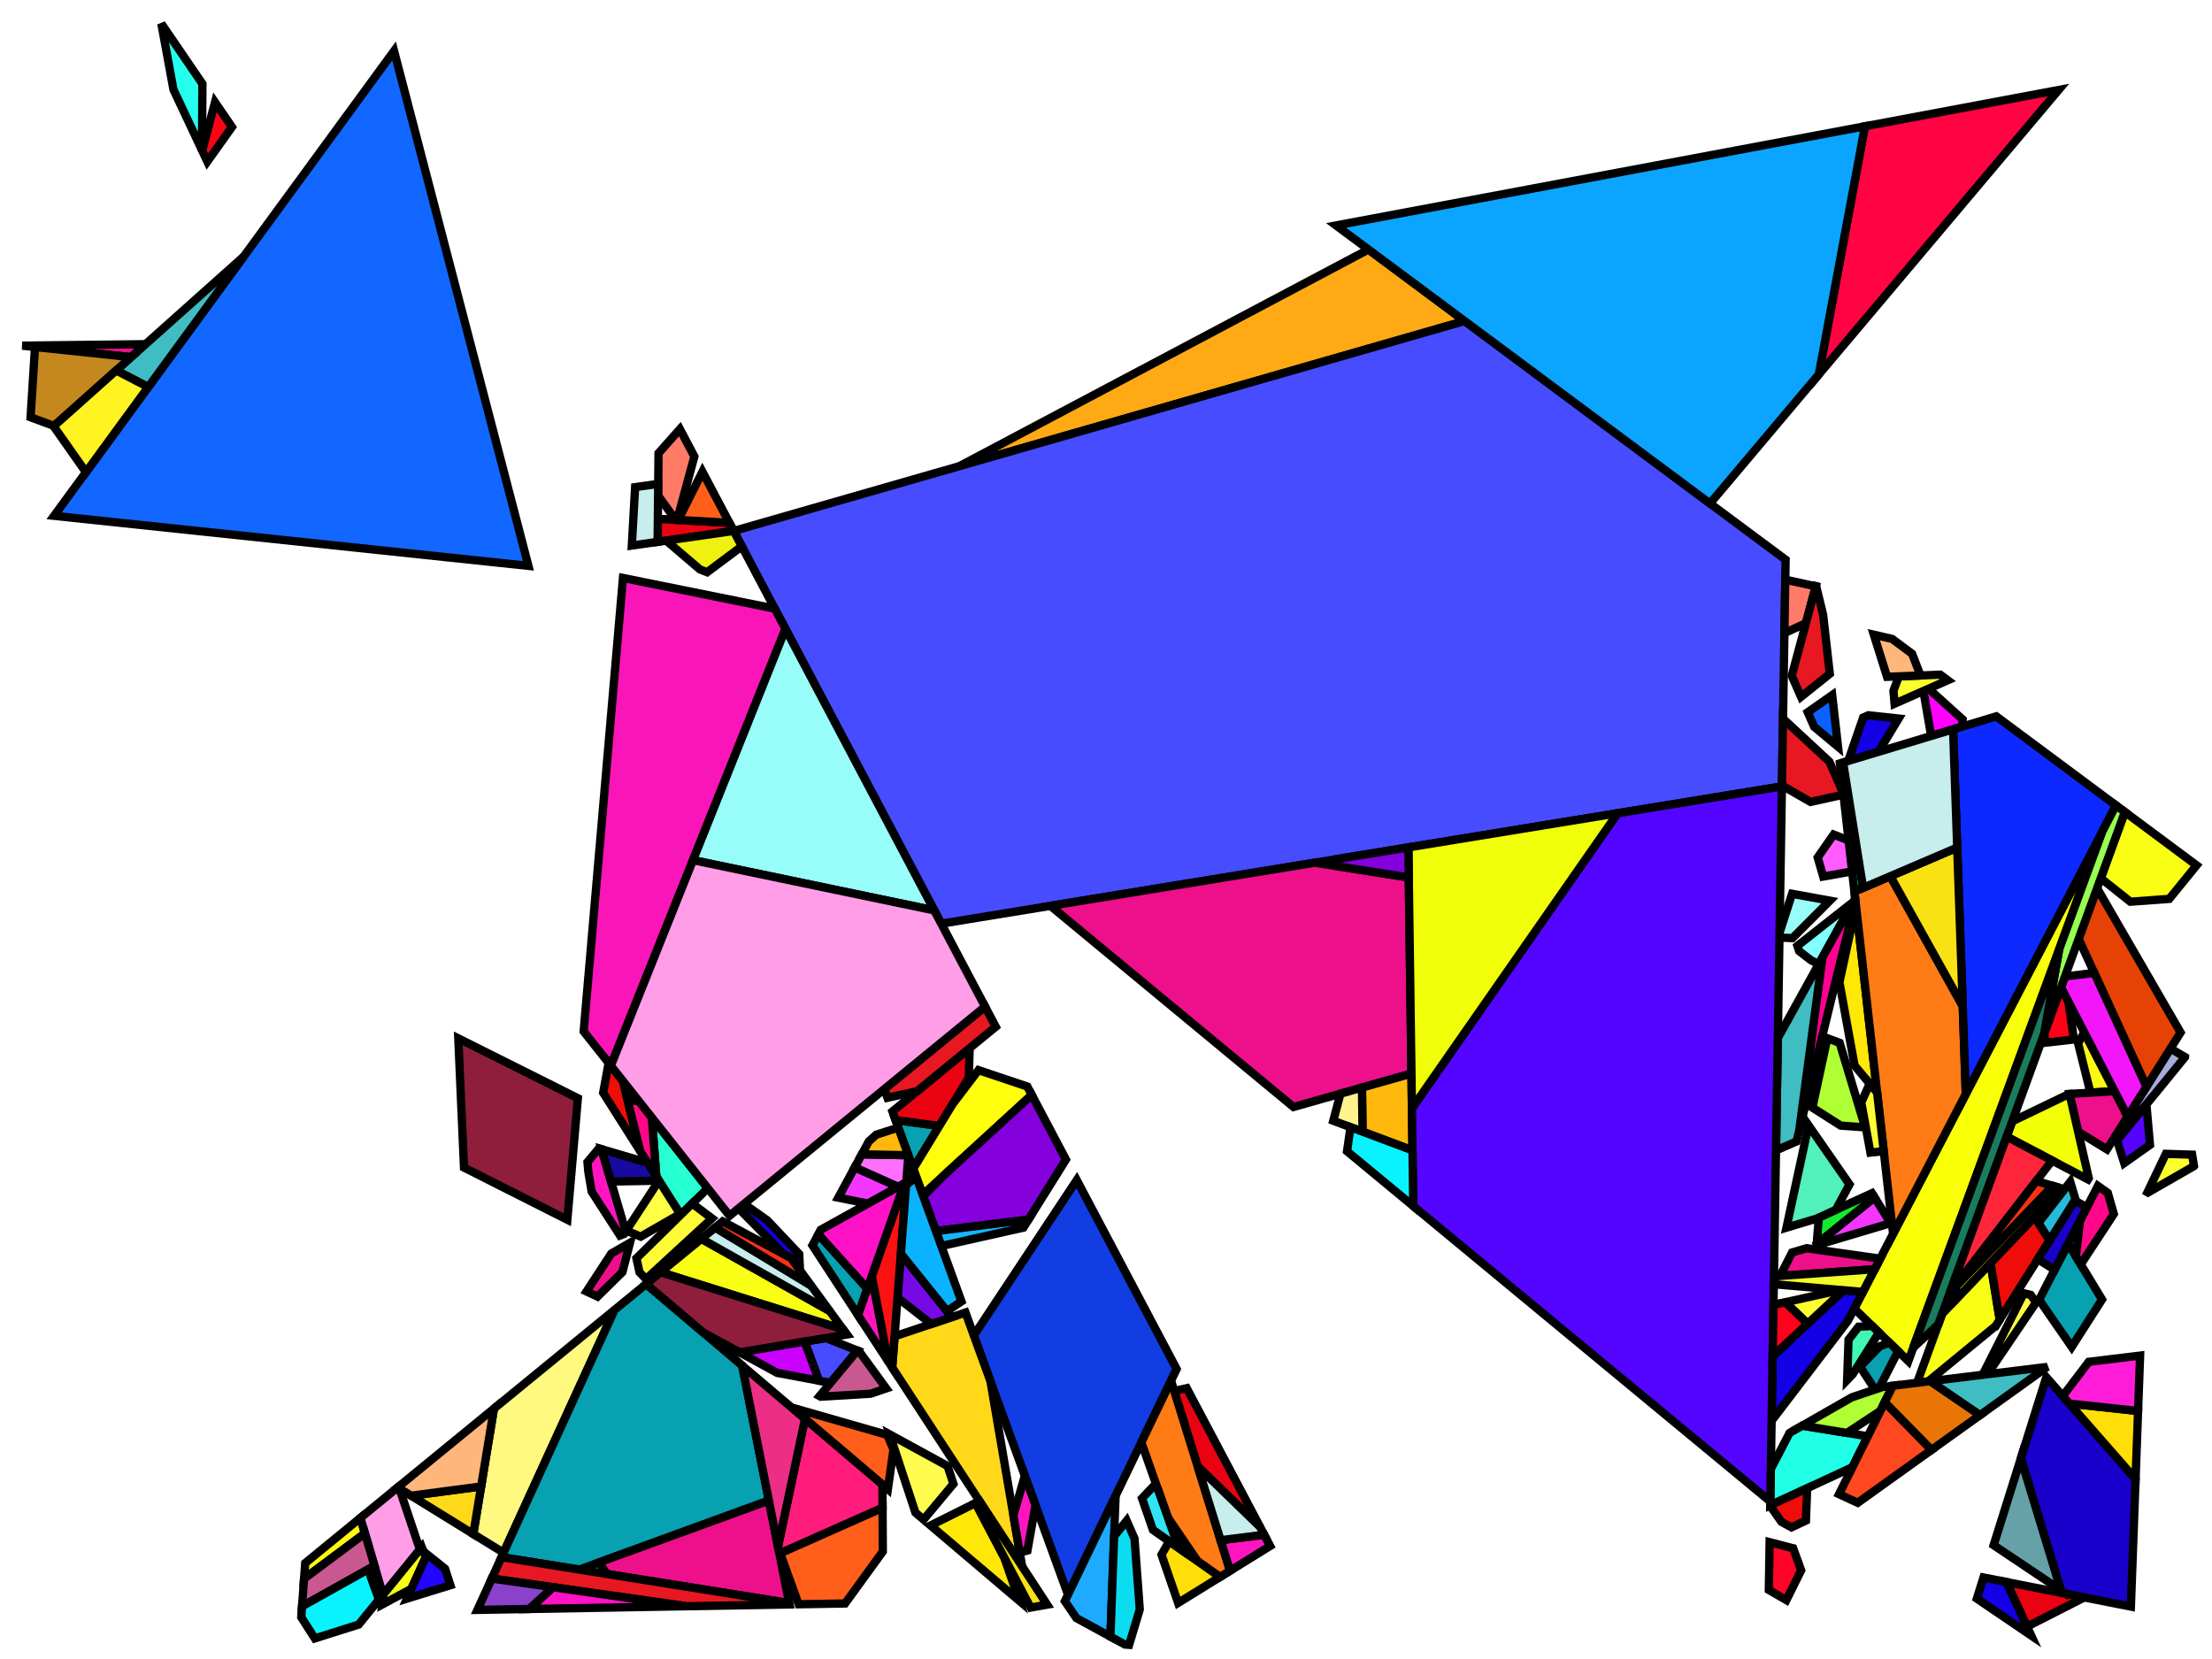 <?xml version="1.0" encoding="iso-8859-1" standalone="no"?>
<!DOCTYPE svg PUBLIC "-//W3C//DTD SVG 1.0//EN" "http://www.w3.org/TR/2001/REC-SVG-20010904/DTD/svg10.dtd">
<svg xmlns="http://www.w3.org/2000/svg" width="800" height="600">
<path style="fill:rgb(0, 0, 0);fill-opacity:0.0;fill-rule:evenodd;stroke:rgb(0, 0, 0);stroke-width:0.0;" d="M 0, 600 L 800, 600 L 800, 0 L 0, 0 z "/>
<path style="fill:rgb(17, 61, 226);fill-opacity:1.0;fill-rule:evenodd;stroke:rgb(0, 0, 0);stroke-width:3.0;" d="M 425.548, 495.138 L 386.254, 576.723 L 352.197, 482.989 L 389.424, 426.785 z "/>
<path style="fill:rgb(255, 170, 21);fill-opacity:1.0;fill-rule:evenodd;stroke:rgb(0, 0, 0);stroke-width:3.0;" d="M 529.697, 116.099 L 347.006, 168.579 L 494.912, 90.233 z "/>
<path style="fill:rgb(71, 76, 255);fill-opacity:1.0;fill-rule:evenodd;stroke:rgb(0, 0, 0);stroke-width:3.0;" d="M 310.085, 488.433 L 300.385, 500.126 L 296.196, 499.344 L 290.985, 485.209 L 298.679, 483.917 z "/>
<path style="fill:rgb(71, 76, 255);fill-opacity:1.0;fill-rule:evenodd;stroke:rgb(0, 0, 0);stroke-width:3.0;" d="M 645.79, 202.424 L 644.456, 284.413 L 340.421, 334.061 L 265.361, 192.033 L 529.697, 116.099 z "/>
<path style="fill:rgb(249, 21, 184);fill-opacity:1.0;fill-rule:evenodd;stroke:rgb(0, 0, 0);stroke-width:3.0;" d="M 280.2, 220.112 L 284.075, 227.444 L 220.918, 385.435 L 211.091, 373.015 L 225.303, 209.027 z "/>
<path style="fill:rgb(33, 255, 231);fill-opacity:1.0;fill-rule:evenodd;stroke:rgb(0, 0, 0);stroke-width:3.0;" d="M 673.818, 321.102 L 670.67, 322.449 L 665.432, 276.107 L 666.582, 275.76 z "/>
<path style="fill:rgb(33, 255, 231);fill-opacity:1.0;fill-rule:evenodd;stroke:rgb(0, 0, 0);stroke-width:3.0;" d="M 675.504, 519.459 L 669.954, 530.628 L 640.224, 544.43 L 640.438, 531.287 L 647.223, 518.238 L 651.821, 515.607 z "/>
<path style="fill:rgb(249, 255, 7);fill-opacity:1.0;fill-rule:evenodd;stroke:rgb(0, 0, 0);stroke-width:3.0;" d="M 690.176, 492.265 L 670.614, 473.255 L 760.392, 300.604 z "/>
<path style="fill:rgb(255, 249, 128);fill-opacity:1.0;fill-rule:evenodd;stroke:rgb(0, 0, 0);stroke-width:3.0;" d="M 182.115, 561.567 L 171.167, 554.808 L 178.643, 509.438 L 222.248, 473.749 z "/>
<path style="fill:rgb(249, 255, 20);fill-opacity:1.0;fill-rule:evenodd;stroke:rgb(0, 0, 0);stroke-width:3.0;" d="M 300.065, 474.137 L 304.943, 480.818 L 238.896, 460.123 L 253.662, 448.038 z "/>
<path style="fill:rgb(249, 255, 20);fill-opacity:1.0;fill-rule:evenodd;stroke:rgb(0, 0, 0);stroke-width:3.0;" d="M 153.958, 563.201 L 148.795, 574.609 L 138.243, 580.282 L 138.681, 576.51 L 152.517, 559.491 z "/>
<path style="fill:rgb(249, 255, 20);fill-opacity:1.0;fill-rule:evenodd;stroke:rgb(0, 0, 0);stroke-width:3.0;" d="M 723.222, 477.254 L 721.787, 479.531 L 697.336, 499.614 L 693.331, 500.103 L 702.403, 475.184 L 719.903, 456.795 z "/>
<path style="fill:rgb(249, 255, 20);fill-opacity:1.0;fill-rule:evenodd;stroke:rgb(0, 0, 0);stroke-width:3.0;" d="M 794.424, 312.947 L 784.54, 325.093 L 770.47, 326.116 L 759.768, 317.621 L 768.49, 293.663 z "/>
<path style="fill:rgb(7, 161, 177);fill-opacity:1.0;fill-rule:evenodd;stroke:rgb(0, 0, 0);stroke-width:3.0;" d="M 268.411, 493.875 L 278.074, 542.704 L 209.529, 567.667 L 181.381, 563.173 L 222.248, 473.749 L 233.678, 464.394 z "/>
<path style="fill:rgb(7, 161, 177);fill-opacity:1.0;fill-rule:evenodd;stroke:rgb(0, 0, 0);stroke-width:3.0;" d="M 686.483, 488.677 L 679.747, 501.76 L 677.76, 502.002 L 672.71, 494.279 L 679.885, 486.865 L 683.357, 485.638 z "/>
<path style="fill:rgb(7, 161, 177);fill-opacity:1.0;fill-rule:evenodd;stroke:rgb(0, 0, 0);stroke-width:3.0;" d="M 339.715, 407.219 L 330.283, 422.679 L 323.892, 405.09 z "/>
<path style="fill:rgb(7, 161, 177);fill-opacity:1.0;fill-rule:evenodd;stroke:rgb(0, 0, 0);stroke-width:3.0;" d="M 313.689, 466.05 L 310.316, 475.638 L 293.825, 450.394 L 295.988, 446.408 z "/>
<path style="fill:rgb(7, 161, 177);fill-opacity:1.0;fill-rule:evenodd;stroke:rgb(0, 0, 0);stroke-width:3.0;" d="M 760.229, 469.98 L 749.265, 487.128 L 737.48, 470.092 L 747.974, 449.76 z "/>
<path style="fill:rgb(19, 0, 228);fill-opacity:1.0;fill-rule:evenodd;stroke:rgb(0, 0, 0);stroke-width:3.0;" d="M 686.679, 259.872 L 679.391, 271.902 L 668.428, 275.204 L 673.829, 259.52 L 675.698, 258.695 z "/>
<path style="fill:rgb(19, 0, 228);fill-opacity:1.0;fill-rule:evenodd;stroke:rgb(0, 0, 0);stroke-width:3.0;" d="M 725.714, 572.171 L 734.624, 591.53 L 714.952, 578.168 L 717.352, 570.518 z "/>
<path style="fill:rgb(19, 0, 228);fill-opacity:1.0;fill-rule:evenodd;stroke:rgb(0, 0, 0);stroke-width:3.0;" d="M 673.741, 467.242 L 668.293, 477.719 L 640.722, 513.851 L 641.102, 490.521 L 666.741, 466.637 z "/>
<path style="fill:rgb(19, 0, 228);fill-opacity:1.0;fill-rule:evenodd;stroke:rgb(0, 0, 0);stroke-width:3.0;" d="M 277.494, 441.348 L 289.053, 453.557 L 289.197, 456.661 L 283.422, 453.567 L 267.115, 437.027 L 269.104, 435.399 z "/>
<path style="fill:rgb(234, 2, 18);fill-opacity:1.0;fill-rule:evenodd;stroke:rgb(0, 0, 0);stroke-width:3.0;" d="M 455.734, 552.256 L 433.158, 530.364 L 424.67, 503.047 L 429.203, 502.055 z "/>
<path style="fill:rgb(234, 2, 18);fill-opacity:1.0;fill-rule:evenodd;stroke:rgb(0, 0, 0);stroke-width:3.0;" d="M 350.373, 389.749 L 339.715, 407.219 L 323.892, 405.09 L 322.76, 401.972 L 350.688, 379.076 z "/>
<path style="fill:rgb(234, 2, 18);fill-opacity:1.0;fill-rule:evenodd;stroke:rgb(0, 0, 0);stroke-width:3.0;" d="M 753.823, 577.726 L 733.124, 588.27 L 725.714, 572.171 z "/>
<path style="fill:rgb(234, 2, 18);fill-opacity:1.0;fill-rule:evenodd;stroke:rgb(0, 0, 0);stroke-width:3.0;" d="M 263.803, 189.085 L 265.351, 192.015 L 237.836, 195.964 L 237.921, 187.64 z "/>
<path style="fill:rgb(255, 123, 103);fill-opacity:1.0;fill-rule:evenodd;stroke:rgb(0, 0, 0);stroke-width:3.0;" d="M 251.128, 165.103 L 244.909, 188.03 L 244.31, 187.996 L 238.007, 179.243 L 238.165, 163.895 L 245.894, 155.199 z "/>
<path style="fill:rgb(255, 123, 103);fill-opacity:1.0;fill-rule:evenodd;stroke:rgb(0, 0, 0);stroke-width:3.0;" d="M 656.709, 212.057 L 653.131, 225.382 L 645.358, 228.982 L 645.673, 209.636 z "/>
<path style="fill:rgb(33, 7, 255);fill-opacity:1.0;fill-rule:evenodd;stroke:rgb(0, 0, 0);stroke-width:3.0;" d="M 160.953, 567.339 L 162.893, 573.309 L 147.188, 578.159 L 154.436, 562.146 z "/>
<path style="fill:rgb(152, 252, 249);fill-opacity:1.0;fill-rule:evenodd;stroke:rgb(0, 0, 0);stroke-width:3.0;" d="M 337.881, 329.256 L 250.64, 311.082 L 284.075, 227.444 z "/>
<path style="fill:rgb(152, 252, 249);fill-opacity:1.0;fill-rule:evenodd;stroke:rgb(0, 0, 0);stroke-width:3.0;" d="M 661.788, 325.739 L 648.274, 339.285 L 644.379, 339.106 L 643.576, 338.486 L 643.594, 337.347 L 648.131, 323.258 z "/>
<path style="fill:rgb(240, 13, 9);fill-opacity:1.0;fill-rule:evenodd;stroke:rgb(0, 0, 0);stroke-width:3.0;" d="M 741.253, 448.631 L 723.222, 477.254 L 719.903, 456.795 L 735.852, 440.036 z "/>
<path style="fill:rgb(240, 13, 9);fill-opacity:1.0;fill-rule:evenodd;stroke:rgb(0, 0, 0);stroke-width:3.0;" d="M 225.226, 390.879 L 231.569, 416.366 L 218.146, 395.216 L 220.123, 384.43 z "/>
<path style="fill:rgb(240, 13, 9);fill-opacity:1.0;fill-rule:evenodd;stroke:rgb(0, 0, 0);stroke-width:3.0;" d="M 653.139, 549.94 L 647.916, 552.385 L 644.307, 550.422 L 640.221, 544.652 L 640.224, 544.43 L 653.587, 538.227 z "/>
<path style="fill:rgb(175, 255, 52);fill-opacity:1.0;fill-rule:evenodd;stroke:rgb(0, 0, 0);stroke-width:3.0;" d="M 665.33, 377.149 L 674.566, 407.735 L 665.721, 407.099 L 655.47, 400.58 L 660.885, 375.491 z "/>
<path style="fill:rgb(175, 255, 52);fill-opacity:1.0;fill-rule:evenodd;stroke:rgb(0, 0, 0);stroke-width:3.0;" d="M 680.071, 510.27 L 667.991, 518.237 L 651.821, 515.607 L 669.756, 505.346 L 680.904, 501.619 L 684.594, 501.169 z "/>
<path style="fill:rgb(255, 217, 25);fill-opacity:1.0;fill-rule:evenodd;stroke:rgb(0, 0, 0);stroke-width:3.0;" d="M 171.167, 554.808 L 148.71, 540.946 L 174.004, 537.592 z "/>
<path style="fill:rgb(255, 217, 25);fill-opacity:1.0;fill-rule:evenodd;stroke:rgb(0, 0, 0);stroke-width:3.0;" d="M 358.212, 499.545 L 369.672, 566.503 L 322.678, 494.563 L 323.535, 483.308 L 349.181, 474.688 z "/>
<path style="fill:rgb(252, 249, 19);fill-opacity:1.0;fill-rule:evenodd;stroke:rgb(0, 0, 0);stroke-width:3.0;" d="M 764.769, 394.626 L 756.028, 395.17 L 751.575, 377.342 L 753.798, 373.348 z "/>
<path style="fill:rgb(142, 30, 60);fill-opacity:1.0;fill-rule:evenodd;stroke:rgb(0, 0, 0);stroke-width:3.0;" d="M 208.996, 397.185 L 205.187, 441.138 L 167.81, 422.262 L 165.75, 375.546 z "/>
<path style="fill:rgb(142, 30, 60);fill-opacity:1.0;fill-rule:evenodd;stroke:rgb(0, 0, 0);stroke-width:3.0;" d="M 304.943, 480.818 L 306.274, 482.642 L 267.568, 489.141 L 254.267, 481.87 L 233.678, 464.394 L 238.896, 460.123 z "/>
<path style="fill:rgb(237, 16, 138);fill-opacity:1.0;fill-rule:evenodd;stroke:rgb(0, 0, 0);stroke-width:3.0;" d="M 769.497, 403.795 L 762.005, 415.688 L 751.589, 409.302 L 748.47, 395.641 L 764.769, 394.626 z "/>
<path style="fill:rgb(237, 16, 138);fill-opacity:1.0;fill-rule:evenodd;stroke:rgb(0, 0, 0);stroke-width:3.0;" d="M 225.106, 460.073 L 216.087, 468.934 L 212.124, 467.076 L 221.087, 453.353 L 227.848, 449.466 z "/>
<path style="fill:rgb(237, 16, 138);fill-opacity:1.0;fill-rule:evenodd;stroke:rgb(0, 0, 0);stroke-width:3.0;" d="M 509.505, 317.342 L 510.475, 388.279 L 467.813, 400.352 L 379.906, 327.613 L 475.471, 312.008 z "/>
<path style="fill:rgb(237, 16, 138);fill-opacity:1.0;fill-rule:evenodd;stroke:rgb(0, 0, 0);stroke-width:3.0;" d="M 47.398, 129.171 L 8.05, 125.013 L 52.649, 124.481 z "/>
<path style="fill:rgb(237, 16, 138);fill-opacity:1.0;fill-rule:evenodd;stroke:rgb(0, 0, 0);stroke-width:3.0;" d="M 679.993, 455.218 L 678.013, 459.026 L 643.797, 461.448 L 648.12, 452.991 L 653.381, 451.423 z "/>
<path style="fill:rgb(237, 16, 138);fill-opacity:1.0;fill-rule:evenodd;stroke:rgb(0, 0, 0);stroke-width:3.0;" d="M 285.411, 579.783 L 219.524, 569.263 L 216.569, 565.103 L 278.074, 542.704 z "/>
<path style="fill:rgb(38, 255, 209);fill-opacity:1.0;fill-rule:evenodd;stroke:rgb(0, 0, 0);stroke-width:3.0;" d="M 255.977, 429.744 L 246.172, 439.376 L 237.372, 425.51 L 235.73, 404.155 z "/>
<path style="fill:rgb(255, 231, 7);fill-opacity:1.0;fill-rule:evenodd;stroke:rgb(0, 0, 0);stroke-width:3.0;" d="M 363.2, 563.298 L 368.607, 578.92 L 336.548, 551.709 L 352.822, 543.584 z "/>
<path style="fill:rgb(255, 231, 7);fill-opacity:1.0;fill-rule:evenodd;stroke:rgb(0, 0, 0);stroke-width:3.0;" d="M 678.888, 395.152 L 670.732, 385.372 L 665.251, 355.266 L 671.242, 327.509 z "/>
<path style="fill:rgb(255, 7, 134);fill-opacity:1.0;fill-rule:evenodd;stroke:rgb(0, 0, 0);stroke-width:3.0;" d="M 762.321, 431.446 L 764.49, 439.049 L 752.532, 457.28 L 750.776, 454.383 L 752.276, 441.428 L 758.737, 428.91 z "/>
<path style="fill:rgb(255, 7, 134);fill-opacity:1.0;fill-rule:evenodd;stroke:rgb(0, 0, 0);stroke-width:3.0;" d="M 230.937, 398.097 L 235.73, 404.155 L 237.372, 425.51 L 231.569, 416.366 L 227.015, 398.067 z "/>
<path style="fill:rgb(29, 170, 255);fill-opacity:1.0;fill-rule:evenodd;stroke:rgb(0, 0, 0);stroke-width:3.0;" d="M 401.604, 591.907 L 389.286, 585.199 L 385.122, 579.073 L 403.47, 540.979 z "/>
<path style="fill:rgb(231, 24, 33);fill-opacity:1.0;fill-rule:evenodd;stroke:rgb(0, 0, 0);stroke-width:3.0;" d="M 661.629, 275.464 L 666.655, 286.928 L 666.707, 287.391 L 654.791, 290.026 L 644.461, 284.078 L 644.855, 259.924 z "/>
<path style="fill:rgb(231, 24, 33);fill-opacity:1.0;fill-rule:evenodd;stroke:rgb(0, 0, 0);stroke-width:3.0;" d="M 360.122, 371.341 L 331.683, 394.656 L 320.959, 397.018 L 319.822, 393.888 L 356.272, 364.055 z "/>
<path style="fill:rgb(231, 24, 33);fill-opacity:1.0;fill-rule:evenodd;stroke:rgb(0, 0, 0);stroke-width:3.0;" d="M 285.411, 579.783 L 285.507, 580.268 L 248.235, 580.919 L 177.852, 570.894 L 181.381, 563.173 z "/>
<path style="fill:rgb(231, 24, 33);fill-opacity:1.0;fill-rule:evenodd;stroke:rgb(0, 0, 0);stroke-width:3.0;" d="M 656.832, 211.989 L 659.349, 222.298 L 661.767, 243.685 L 651.356, 252.027 L 648.019, 244.416 L 656.733, 211.965 z "/>
<path style="fill:rgb(25, 0, 202);fill-opacity:1.0;fill-rule:evenodd;stroke:rgb(0, 0, 0);stroke-width:3.0;" d="M 772.357, 534.946 L 770.666, 581.055 L 747.277, 576.432 L 745.351, 575.142 L 730.863, 527.46 L 740.078, 498.094 z "/>
<path style="fill:rgb(25, 0, 202);fill-opacity:1.0;fill-rule:evenodd;stroke:rgb(0, 0, 0);stroke-width:3.0;" d="M 754.772, 436.592 L 743.067, 459.268 L 736.998, 455.385 L 750.328, 434.224 z "/>
<path style="fill:rgb(255, 123, 22);fill-opacity:1.0;fill-rule:evenodd;stroke:rgb(0, 0, 0);stroke-width:3.0;" d="M 709.855, 363.898 L 710.963, 395.66 L 684.663, 446.238 L 670.67, 322.449 L 683.669, 316.886 z "/>
<path style="fill:rgb(255, 123, 22);fill-opacity:1.0;fill-rule:evenodd;stroke:rgb(0, 0, 0);stroke-width:3.0;" d="M 444.879, 568.087 L 441.238, 570.341 L 433.154, 564.664 L 422.395, 548.85 L 412.771, 521.666 L 423.521, 499.348 z "/>
<path style="fill:rgb(255, 249, 14);fill-opacity:1.0;fill-rule:evenodd;stroke:rgb(0, 0, 0);stroke-width:3.0;" d="M 131.98, 554.555 L 109.971, 570.968 L 110.386, 565.304 L 130.338, 548.974 z "/>
<path style="fill:rgb(165, 172, 220);fill-opacity:1.0;fill-rule:evenodd;stroke:rgb(0, 0, 0);stroke-width:3.0;" d="M 790.225, 382.302 L 790.224, 382.315 L 773.084, 403.344 L 772.176, 399.542 L 784.986, 379.207 z "/>
<path style="fill:rgb(255, 110, 255);fill-opacity:1.0;fill-rule:evenodd;stroke:rgb(0, 0, 0);stroke-width:3.0;" d="M 328.512, 417.804 L 328.519, 417.824 L 327.773, 427.625 L 324.815, 429.262 L 309.107, 422.228 L 311.686, 417.474 z "/>
<path style="fill:rgb(255, 0, 252);fill-opacity:1.0;fill-rule:evenodd;stroke:rgb(0, 0, 0);stroke-width:3.0;" d="M 709.823, 260.21 L 709.711, 262.768 L 698.43, 266.167 L 695.623, 249.905 L 697.511, 249.072 z "/>
<path style="fill:rgb(231, 66, 6);fill-opacity:1.0;fill-rule:evenodd;stroke:rgb(0, 0, 0);stroke-width:3.0;" d="M 788.631, 373.422 L 776.288, 393.015 L 751.775, 339.573 L 758.445, 321.255 z "/>
<path style="fill:rgb(13, 41, 255);fill-opacity:1.0;fill-rule:evenodd;stroke:rgb(0, 0, 0);stroke-width:3.0;" d="M 765.253, 291.255 L 710.963, 395.66 L 706.361, 263.777 L 721.974, 259.074 z "/>
<path style="fill:rgb(255, 1, 22);fill-opacity:1.0;fill-rule:evenodd;stroke:rgb(0, 0, 0);stroke-width:3.0;" d="M 748.051, 362.203 L 750.071, 375.933 L 739.56, 377.124 L 739.391, 373.591 L 745.405, 357.07 z "/>
<path style="fill:rgb(255, 1, 22);fill-opacity:1.0;fill-rule:evenodd;stroke:rgb(0, 0, 0);stroke-width:3.0;" d="M 83.88, 45.94 L 74.982, 58.428 L 73.13, 54.491 L 77.762, 36.983 z "/>
<path style="fill:rgb(255, 4, 39);fill-opacity:1.0;fill-rule:evenodd;stroke:rgb(0, 0, 0);stroke-width:3.0;" d="M 648.538, 559.966 L 651.418, 567.931 L 646.065, 578.702 L 639.726, 575.026 L 640.008, 557.746 z "/>
<path style="fill:rgb(12, 220, 240);fill-opacity:1.0;fill-rule:evenodd;stroke:rgb(0, 0, 0);stroke-width:3.0;" d="M 410.31, 556.441 L 412.216, 582.05 L 408.36, 594.877 L 406.858, 594.768 L 401.604, 591.907 L 402.935, 555.588 L 407.472, 549.978 z "/>
<path style="fill:rgb(130, 255, 255);fill-opacity:1.0;fill-rule:evenodd;stroke:rgb(0, 0, 0);stroke-width:3.0;" d="M 669.682, 327.174 L 657.753, 348.726 L 654.88, 347.216 L 650.703, 343.991 L 650.053, 342.081 L 669.128, 327.073 z "/>
<path style="fill:rgb(243, 22, 249);fill-opacity:1.0;fill-rule:evenodd;stroke:rgb(0, 0, 0);stroke-width:3.0;" d="M 776.288, 393.015 L 769.497, 403.795 L 745.405, 357.07 L 746.825, 353.17 L 757.411, 351.86 z "/>
<path style="fill:rgb(255, 21, 192);fill-opacity:1.0;fill-rule:evenodd;stroke:rgb(0, 0, 0);stroke-width:3.0;" d="M 459.362, 559.122 L 444.879, 568.087 L 441.445, 557.034 L 457.218, 555.064 z "/>
<path style="fill:rgb(255, 21, 192);fill-opacity:1.0;fill-rule:evenodd;stroke:rgb(0, 0, 0);stroke-width:3.0;" d="M 374.499, 544.369 L 371.59, 560.76 L 368.813, 561.486 L 366.517, 548.071 L 370.647, 533.769 z "/>
<path style="fill:rgb(255, 21, 192);fill-opacity:1.0;fill-rule:evenodd;stroke:rgb(0, 0, 0);stroke-width:3.0;" d="M 321.161, 492.241 L 310.316, 475.638 L 315.296, 461.484 z "/>
<path style="fill:rgb(255, 21, 192);fill-opacity:1.0;fill-rule:evenodd;stroke:rgb(0, 0, 0);stroke-width:3.0;" d="M 217.552, 415.621 L 226.297, 445.377 L 225.707, 446.281 L 224.243, 446.84 L 213.978, 430.944 L 212.768, 423.716 L 212.462, 420.292 L 216.6, 415.341 z "/>
<path style="fill:rgb(252, 255, 47);fill-opacity:1.0;fill-rule:evenodd;stroke:rgb(0, 0, 0);stroke-width:3.0;" d="M 704.423, 246.023 L 685.197, 254.505 L 684.792, 249.83 L 686.746, 244.605 L 701.707, 244.003 z "/>
<path style="fill:rgb(252, 255, 47);fill-opacity:1.0;fill-rule:evenodd;stroke:rgb(0, 0, 0);stroke-width:3.0;" d="M 666.741, 466.637 L 653.76, 478.729 L 645.668, 470.979 L 665.664, 466.544 z "/>
<path style="fill:rgb(252, 255, 47);fill-opacity:1.0;fill-rule:evenodd;stroke:rgb(0, 0, 0);stroke-width:3.0;" d="M 792.814, 417.603 L 793.492, 421.718 L 793.479, 421.736 L 776.834, 431.308 L 776.664, 431.209 L 783.306, 417.301 z "/>
<path style="fill:rgb(255, 95, 26);fill-opacity:1.0;fill-rule:evenodd;stroke:rgb(0, 0, 0);stroke-width:3.0;" d="M 319.282, 561.13 L 305.635, 579.916 L 288.823, 580.21 L 282.157, 561.72 L 319.192, 545.278 z "/>
<path style="fill:rgb(255, 95, 26);fill-opacity:1.0;fill-rule:evenodd;stroke:rgb(0, 0, 0);stroke-width:3.0;" d="M 320.918, 518.958 L 323.129, 524.251 L 321.111, 538.606 L 286.258, 509.023 z "/>
<path style="fill:rgb(255, 95, 26);fill-opacity:1.0;fill-rule:evenodd;stroke:rgb(0, 0, 0);stroke-width:3.0;" d="M 263.803, 189.085 L 245.289, 188.051 L 254.042, 170.616 z "/>
<path style="fill:rgb(249, 226, 20);fill-opacity:1.0;fill-rule:evenodd;stroke:rgb(0, 0, 0);stroke-width:3.0;" d="M 709.855, 363.898 L 683.669, 316.886 L 707.853, 306.538 z "/>
<path style="fill:rgb(249, 226, 20);fill-opacity:1.0;fill-rule:evenodd;stroke:rgb(0, 0, 0);stroke-width:3.0;" d="M 378.708, 580.336 L 372.726, 581.391 L 352.822, 543.584 L 354.239, 542.877 z "/>
<path style="fill:rgb(255, 255, 69);fill-opacity:1.0;fill-rule:evenodd;stroke:rgb(0, 0, 0);stroke-width:3.0;" d="M 245.966, 439.05 L 231.707, 447.248 L 226.505, 445.06 L 238.31, 426.987 z "/>
<path style="fill:rgb(255, 255, 69);fill-opacity:1.0;fill-rule:evenodd;stroke:rgb(0, 0, 0);stroke-width:3.0;" d="M 734.426, 468.32 L 736.384, 471.031 L 718.807, 496.995 L 717.056, 497.209 L 731.926, 467.731 z "/>
<path style="fill:rgb(255, 252, 55);fill-opacity:1.0;fill-rule:evenodd;stroke:rgb(0, 0, 0);stroke-width:3.0;" d="M 257.502, 440.652 L 233.645, 462.588 L 231.28, 460.134 L 230.177, 455.091 L 250.342, 435.279 z "/>
<path style="fill:rgb(255, 252, 55);fill-opacity:1.0;fill-rule:evenodd;stroke:rgb(0, 0, 0);stroke-width:3.0;" d="M 678.888, 395.152 L 681.281, 416.317 L 676.465, 416.86 L 673.163, 398.724 L 676.193, 391.92 z "/>
<path style="fill:rgb(17, 103, 255);fill-opacity:1.0;fill-rule:evenodd;stroke:rgb(0, 0, 0);stroke-width:3.0;" d="M 191.105, 204.653 L 19.553, 186.558 L 142.517, 18.436 z "/>
<path style="fill:rgb(255, 184, 12);fill-opacity:1.0;fill-rule:evenodd;stroke:rgb(0, 0, 0);stroke-width:3.0;" d="M 510.854, 416.051 L 492.78, 409.296 L 492.576, 393.344 L 510.475, 388.279 z "/>
<path style="fill:rgb(255, 157, 231);fill-opacity:1.0;fill-rule:evenodd;stroke:rgb(0, 0, 0);stroke-width:3.0;" d="M 144.418, 538.296 L 151.832, 560.335 L 138.503, 576.729 L 130.338, 548.974 L 143.829, 537.932 z "/>
<path style="fill:rgb(255, 157, 231);fill-opacity:1.0;fill-rule:evenodd;stroke:rgb(0, 0, 0);stroke-width:3.0;" d="M 337.881, 329.256 L 356.272, 364.055 L 263.852, 439.697 L 220.918, 385.435 L 250.64, 311.082 z "/>
<path style="fill:rgb(255, 184, 10);fill-opacity:1.0;fill-rule:evenodd;stroke:rgb(0, 0, 0);stroke-width:3.0;" d="M 328.512, 417.804 L 311.686, 417.474 L 314.219, 412.805 L 316.913, 410.372 L 324.879, 407.806 z "/>
<path style="fill:rgb(243, 255, 7);fill-opacity:1.0;fill-rule:evenodd;stroke:rgb(0, 0, 0);stroke-width:3.0;" d="M 755.43, 426.126 L 755.16, 426.554 L 725.74, 411.084 L 727.756, 405.546 L 748.315, 395.65 L 748.47, 395.641 z "/>
<path style="fill:rgb(255, 182, 123);fill-opacity:1.0;fill-rule:evenodd;stroke:rgb(0, 0, 0);stroke-width:3.0;" d="M 174.004, 537.592 L 148.71, 540.946 L 143.829, 537.932 L 178.643, 509.438 z "/>
<path style="fill:rgb(255, 182, 123);fill-opacity:1.0;fill-rule:evenodd;stroke:rgb(0, 0, 0);stroke-width:3.0;" d="M 684.327, 231.08 L 691.542, 236.445 L 694.568, 244.291 L 682.476, 244.777 L 677.693, 229.546 z "/>
<path style="fill:rgb(255, 0, 146);fill-opacity:1.0;fill-rule:evenodd;stroke:rgb(0, 0, 0);stroke-width:3.0;" d="M 671.034, 325.671 L 650.725, 408.777 L 659.074, 346.34 L 670.946, 324.89 z "/>
<path style="fill:rgb(64, 189, 194);fill-opacity:1.0;fill-rule:evenodd;stroke:rgb(0, 0, 0);stroke-width:3.0;" d="M 716.067, 511.824 L 698.04, 499.528 L 740.432, 494.357 z "/>
<path style="fill:rgb(64, 189, 194);fill-opacity:1.0;fill-rule:evenodd;stroke:rgb(0, 0, 0);stroke-width:3.0;" d="M 53.611, 139.992 L 42.016, 133.976 L 88.127, 92.8 z "/>
<path style="fill:rgb(64, 189, 194);fill-opacity:1.0;fill-rule:evenodd;stroke:rgb(0, 0, 0);stroke-width:3.0;" d="M 650.725, 408.777 L 649.736, 412.824 L 642.314, 416.041 L 642.975, 375.428 L 659.074, 346.34 z "/>
<path style="fill:rgb(102, 161, 168);fill-opacity:1.0;fill-rule:evenodd;stroke:rgb(0, 0, 0);stroke-width:3.0;" d="M 745.351, 575.142 L 721.017, 558.84 L 730.863, 527.46 z "/>
<path style="fill:rgb(243, 54, 255);fill-opacity:1.0;fill-rule:evenodd;stroke:rgb(0, 0, 0);stroke-width:3.0;" d="M 683.764, 442.369 L 656.179, 450.589 L 677.951, 433.045 z "/>
<path style="fill:rgb(243, 54, 255);fill-opacity:1.0;fill-rule:evenodd;stroke:rgb(0, 0, 0);stroke-width:3.0;" d="M 324.815, 429.262 L 313.912, 435.297 L 303.18, 433.153 L 309.107, 422.228 z "/>
<path style="fill:rgb(10, 97, 255);fill-opacity:1.0;fill-rule:evenodd;stroke:rgb(0, 0, 0);stroke-width:3.0;" d="M 664.747, 270.054 L 656.095, 262.839 L 653.793, 257.587 L 662.637, 251.388 z "/>
<path style="fill:rgb(65, 246, 179);fill-opacity:1.0;fill-rule:evenodd;stroke:rgb(0, 0, 0);stroke-width:3.0;" d="M 679.55, 481.939 L 670.006, 497.073 L 668.034, 499.111 L 668.554, 484.493 L 672.18, 479.824 L 677.113, 479.571 z "/>
<path style="fill:rgb(255, 243, 142);fill-opacity:1.0;fill-rule:evenodd;stroke:rgb(0, 0, 0);stroke-width:3.0;" d="M 492.78, 409.296 L 482.195, 405.34 L 484.782, 395.55 L 492.576, 393.344 z "/>
<path style="fill:rgb(255, 223, 7);fill-opacity:1.0;fill-rule:evenodd;stroke:rgb(0, 0, 0);stroke-width:3.0;" d="M 773.262, 510.296 L 772.357, 534.946 L 748.43, 507.629 z "/>
<path style="fill:rgb(255, 223, 7);fill-opacity:1.0;fill-rule:evenodd;stroke:rgb(0, 0, 0);stroke-width:3.0;" d="M 441.238, 570.341 L 426.088, 579.719 L 420.072, 562.291 L 422.848, 557.426 z "/>
<path style="fill:rgb(37, 255, 237);fill-opacity:1.0;fill-rule:evenodd;stroke:rgb(0, 0, 0);stroke-width:3.0;" d="M 73.212, 30.32 L 73.046, 54.313 L 62.73, 32.39 L 58.355, 8.566 z "/>
<path style="fill:rgb(234, 117, 7);fill-opacity:1.0;fill-rule:evenodd;stroke:rgb(0, 0, 0);stroke-width:3.0;" d="M 716.067, 511.824 L 698.515, 524.406 L 681.618, 507.157 L 684.594, 501.169 L 698.04, 499.528 z "/>
<path style="fill:rgb(202, 88, 144);fill-opacity:1.0;fill-rule:evenodd;stroke:rgb(0, 0, 0);stroke-width:3.0;" d="M 310.67, 488.664 L 320.508, 502.141 L 314.895, 504.056 L 296.819, 505.131 L 296.416, 504.911 L 310.085, 488.433 z "/>
<path style="fill:rgb(202, 88, 144);fill-opacity:1.0;fill-rule:evenodd;stroke:rgb(0, 0, 0);stroke-width:3.0;" d="M 135.436, 566.304 L 109.239, 580.957 L 109.971, 570.968 L 131.98, 554.555 z "/>
<path style="fill:rgb(150, 255, 81);fill-opacity:1.0;fill-rule:evenodd;stroke:rgb(0, 0, 0);stroke-width:3.0;" d="M 768.49, 293.663 L 739.259, 373.951 L 744.712, 343.403 L 760.392, 300.604 L 765.253, 291.255 z "/>
<path style="fill:rgb(26, 124, 95);fill-opacity:1.0;fill-rule:evenodd;stroke:rgb(0, 0, 0);stroke-width:3.0;" d="M 739.259, 373.951 L 700.998, 479.042 L 691.971, 487.363 L 744.712, 343.403 z "/>
<path style="fill:rgb(19, 234, 46);fill-opacity:1.0;fill-rule:evenodd;stroke:rgb(0, 0, 0);stroke-width:3.0;" d="M 677.951, 433.045 L 657.031, 449.903 L 657.805, 440.352 L 677.016, 431.546 z "/>
<path style="fill:rgb(255, 37, 59);fill-opacity:1.0;fill-rule:evenodd;stroke:rgb(0, 0, 0);stroke-width:3.0;" d="M 742.176, 419.727 L 705.168, 467.589 L 725.74, 411.084 z "/>
<path style="fill:rgb(82, 240, 187);fill-opacity:1.0;fill-rule:evenodd;stroke:rgb(0, 0, 0);stroke-width:3.0;" d="M 668.902, 428.342 L 663.956, 437.533 L 657.024, 440.71 L 646.098, 444.002 L 654.083, 407.004 z "/>
<path style="fill:rgb(48, 228, 243);fill-opacity:1.0;fill-rule:evenodd;stroke:rgb(0, 0, 0);stroke-width:3.0;" d="M 418.722, 538.474 L 426.286, 559.841 L 416.966, 553.296 L 413.026, 541.881 L 417.288, 537.409 z "/>
<path style="fill:rgb(199, 237, 237);fill-opacity:1.0;fill-rule:evenodd;stroke:rgb(0, 0, 0);stroke-width:3.0;" d="M 707.853, 306.538 L 673.818, 321.102 L 666.582, 275.76 L 706.361, 263.777 z "/>
<path style="fill:rgb(199, 237, 237);fill-opacity:1.0;fill-rule:evenodd;stroke:rgb(0, 0, 0);stroke-width:3.0;" d="M 237.836, 195.964 L 228.508, 197.303 L 229.697, 176.181 L 238.051, 174.998 z "/>
<path style="fill:rgb(199, 237, 237);fill-opacity:1.0;fill-rule:evenodd;stroke:rgb(0, 0, 0);stroke-width:3.0;" d="M 293.351, 464.939 L 300.065, 474.137 L 253.662, 448.038 L 258.649, 443.956 z "/>
<path style="fill:rgb(199, 237, 237);fill-opacity:1.0;fill-rule:evenodd;stroke:rgb(0, 0, 0);stroke-width:3.0;" d="M 455.734, 552.256 L 457.218, 555.064 L 441.445, 557.034 L 433.158, 530.364 z "/>
<path style="fill:rgb(86, 3, 255);fill-opacity:1.0;fill-rule:evenodd;stroke:rgb(0, 0, 0);stroke-width:3.0;" d="M 777.569, 414.06 L 768.255, 420.65 L 765.64, 412.479 L 776.275, 399.429 z "/>
<path style="fill:rgb(24, 9, 159);fill-opacity:1.0;fill-rule:evenodd;stroke:rgb(0, 0, 0);stroke-width:3.0;" d="M 234.198, 420.508 L 237.461, 425.65 L 235.867, 427.054 L 220.991, 427.322 L 217.552, 415.621 z "/>
<path style="fill:rgb(83, 5, 255);fill-opacity:1.0;fill-rule:evenodd;stroke:rgb(0, 0, 0);stroke-width:3.0;" d="M 640.247, 543.032 L 511.129, 436.194 L 510.646, 400.845 L 585.048, 294.114 L 644.456, 284.413 z "/>
<path style="fill:rgb(240, 255, 9);fill-opacity:1.0;fill-rule:evenodd;stroke:rgb(0, 0, 0);stroke-width:3.0;" d="M 510.646, 400.845 L 509.356, 306.474 L 585.048, 294.114 z "/>
<path style="fill:rgb(119, 9, 228);fill-opacity:1.0;fill-rule:evenodd;stroke:rgb(0, 0, 0);stroke-width:3.0;" d="M 344.257, 476.343 L 336.813, 478.845 L 324.598, 469.345 L 325.811, 453.404 z "/>
<path style="fill:rgb(197, 136, 30);fill-opacity:1.0;fill-rule:evenodd;stroke:rgb(0, 0, 0);stroke-width:3.0;" d="M 47.398, 129.171 L 19.537, 154.05 L 11.062, 150.915 L 12.664, 125.501 z "/>
<path style="fill:rgb(252, 17, 19);fill-opacity:1.0;fill-rule:evenodd;stroke:rgb(0, 0, 0);stroke-width:3.0;" d="M 322.678, 494.563 L 321.161, 492.241 L 315.296, 461.484 L 327.072, 428.013 L 327.773, 427.625 z "/>
<path style="fill:rgb(255, 91, 255);fill-opacity:1.0;fill-rule:evenodd;stroke:rgb(0, 0, 0);stroke-width:3.0;" d="M 668.582, 303.981 L 669.829, 315.007 L 669.755, 315.166 L 659.392, 317.01 L 657.393, 310.11 L 663.164, 301.826 z "/>
<path style="fill:rgb(255, 255, 11);fill-opacity:1.0;fill-rule:evenodd;stroke:rgb(0, 0, 0);stroke-width:3.0;" d="M 371.546, 392.957 L 373.147, 395.986 L 333.707, 432.101 L 330.283, 422.679 L 344.633, 399.158 L 353.881, 387.033 z "/>
<path style="fill:rgb(240, 240, 17);fill-opacity:1.0;fill-rule:evenodd;stroke:rgb(0, 0, 0);stroke-width:3.0;" d="M 268.292, 197.581 L 255.734, 206.953 L 253.156, 205.947 L 240.942, 195.518 L 265.351, 192.015 z "/>
<path style="fill:rgb(132, 0, 220);fill-opacity:1.0;fill-rule:evenodd;stroke:rgb(0, 0, 0);stroke-width:3.0;" d="M 385.51, 419.379 L 371.939, 441.102 L 338.482, 445.242 L 333.905, 432.646 L 341, 425.423 L 373.147, 395.986 z "/>
<path style="fill:rgb(132, 0, 220);fill-opacity:1.0;fill-rule:evenodd;stroke:rgb(0, 0, 0);stroke-width:3.0;" d="M 509.505, 317.342 L 483.759, 313.307 L 483.828, 310.643 L 509.356, 306.474 z "/>
<path style="fill:rgb(243, 252, 39);fill-opacity:1.0;fill-rule:evenodd;stroke:rgb(0, 0, 0);stroke-width:3.0;" d="M 673.741, 467.242 L 641.68, 464.471 L 642.309, 461.553 L 678.013, 459.026 z "/>
<path style="fill:rgb(202, 0, 252);fill-opacity:1.0;fill-rule:evenodd;stroke:rgb(0, 0, 0);stroke-width:3.0;" d="M 296.196, 499.344 L 281.072, 496.523 L 267.568, 489.141 L 290.985, 485.209 z "/>
<path style="fill:rgb(9, 243, 255);fill-opacity:1.0;fill-rule:evenodd;stroke:rgb(0, 0, 0);stroke-width:3.0;" d="M 137.057, 578.508 L 129.71, 587.546 L 113.858, 592.551 L 108.95, 584.895 L 109.239, 580.957 L 133.106, 567.607 z "/>
<path style="fill:rgb(9, 243, 255);fill-opacity:1.0;fill-rule:evenodd;stroke:rgb(0, 0, 0);stroke-width:3.0;" d="M 510.854, 416.051 L 511.129, 436.194 L 487.173, 416.371 L 488.426, 407.668 z "/>
<path style="fill:rgb(255, 28, 217);fill-opacity:1.0;fill-rule:evenodd;stroke:rgb(0, 0, 0);stroke-width:3.0;" d="M 773.262, 510.296 L 748.43, 507.629 L 746.031, 504.891 L 755.422, 492.528 L 773.997, 490.262 z "/>
<path style="fill:rgb(255, 17, 197);fill-opacity:1.0;fill-rule:evenodd;stroke:rgb(0, 0, 0);stroke-width:3.0;" d="M 248.235, 580.919 L 191.371, 581.913 L 200.002, 574.049 z "/>
<path style="fill:rgb(255, 17, 197);fill-opacity:1.0;fill-rule:evenodd;stroke:rgb(0, 0, 0);stroke-width:3.0;" d="M 313.689, 466.05 L 295.988, 446.408 L 296.911, 444.707 L 327.072, 428.013 z "/>
<path style="fill:rgb(255, 252, 21);fill-opacity:1.0;fill-rule:evenodd;stroke:rgb(0, 0, 0);stroke-width:3.0;" d="M 745.583, 429.81 L 707.716, 469.601 L 707.328, 465.311 L 742.395, 428.87 z "/>
<path style="fill:rgb(246, 50, 19);fill-opacity:1.0;fill-rule:evenodd;stroke:rgb(0, 0, 0);stroke-width:3.0;" d="M 286.095, 454.999 L 293.351, 464.939 L 258.649, 443.956 L 261.357, 441.74 z "/>
<path style="fill:rgb(246, 50, 19);fill-opacity:1.0;fill-rule:evenodd;stroke:rgb(0, 0, 0);stroke-width:3.0;" d="M 742.395, 428.87 L 707.328, 465.311 L 707.286, 464.85 L 736.458, 427.121 z "/>
<path style="fill:rgb(255, 3, 66);fill-opacity:1.0;fill-rule:evenodd;stroke:rgb(0, 0, 0);stroke-width:3.0;" d="M 657.796, 135.412 L 674.474, 45.673 L 744.505, 32.545 z "/>
<path style="fill:rgb(11, 165, 255);fill-opacity:1.0;fill-rule:evenodd;stroke:rgb(0, 0, 0);stroke-width:3.0;" d="M 657.796, 135.412 L 618.448, 182.093 L 483.208, 81.53 L 674.474, 45.673 z "/>
<path style="fill:rgb(255, 243, 34);fill-opacity:1.0;fill-rule:evenodd;stroke:rgb(0, 0, 0);stroke-width:3.0;" d="M 53.611, 139.992 L 31.087, 170.788 L 19.406, 154.166 L 42.016, 133.976 z "/>
<path style="fill:rgb(255, 252, 78);fill-opacity:1.0;fill-rule:evenodd;stroke:rgb(0, 0, 0);stroke-width:3.0;" d="M 342.701, 530.212 L 344.816, 536.652 L 334.033, 549.574 L 331.086, 547.073 L 321.758, 518.764 z "/>
<path style="fill:rgb(37, 187, 217);fill-opacity:1.0;fill-rule:evenodd;stroke:rgb(0, 0, 0);stroke-width:3.0;" d="M 750.628, 433.749 L 741.253, 448.631 L 737.246, 442.255 L 748.734, 427.414 z "/>
<path style="fill:rgb(22, 182, 252);fill-opacity:1.0;fill-rule:evenodd;stroke:rgb(0, 0, 0);stroke-width:3.0;" d="M 370.138, 443.983 L 340.443, 450.64 L 338.482, 445.242 L 371.939, 441.102 z "/>
<path style="fill:rgb(255, 71, 32);fill-opacity:1.0;fill-rule:evenodd;stroke:rgb(0, 0, 0);stroke-width:3.0;" d="M 698.515, 524.406 L 671.866, 543.51 L 665.102, 540.393 L 681.618, 507.157 z "/>
<path style="fill:rgb(138, 65, 204);fill-opacity:1.0;fill-rule:evenodd;stroke:rgb(0, 0, 0);stroke-width:3.0;" d="M 200.002, 574.049 L 191.371, 581.913 L 172.667, 582.24 L 177.852, 570.894 z "/>
<path style="fill:rgb(255, 28, 124);fill-opacity:1.0;fill-rule:evenodd;stroke:rgb(0, 0, 0);stroke-width:3.0;" d="M 319.145, 536.937 L 319.192, 545.278 L 282.157, 561.72 L 281.446, 559.747 L 281.373, 559.376 L 291.129, 513.158 z "/>
<path style="fill:rgb(237, 46, 134);fill-opacity:1.0;fill-rule:evenodd;stroke:rgb(0, 0, 0);stroke-width:3.0;" d="M 291.129, 513.158 L 281.373, 559.376 L 268.411, 493.875 z "/>
<path style="fill:rgb(255, 1, 27);fill-opacity:1.0;fill-rule:evenodd;stroke:rgb(0, 0, 0);stroke-width:3.0;" d="M 653.76, 478.729 L 641.102, 490.521 L 641.404, 471.925 L 645.668, 470.979 z "/>
<path style="fill:rgb(11, 179, 255);fill-opacity:1.0;fill-rule:evenodd;stroke:rgb(0, 0, 0);stroke-width:3.0;" d="M 347.721, 470.671 L 342.5, 474.158 L 325.811, 453.404 L 327.695, 428.66 L 331.337, 425.579 z "/>
</svg>